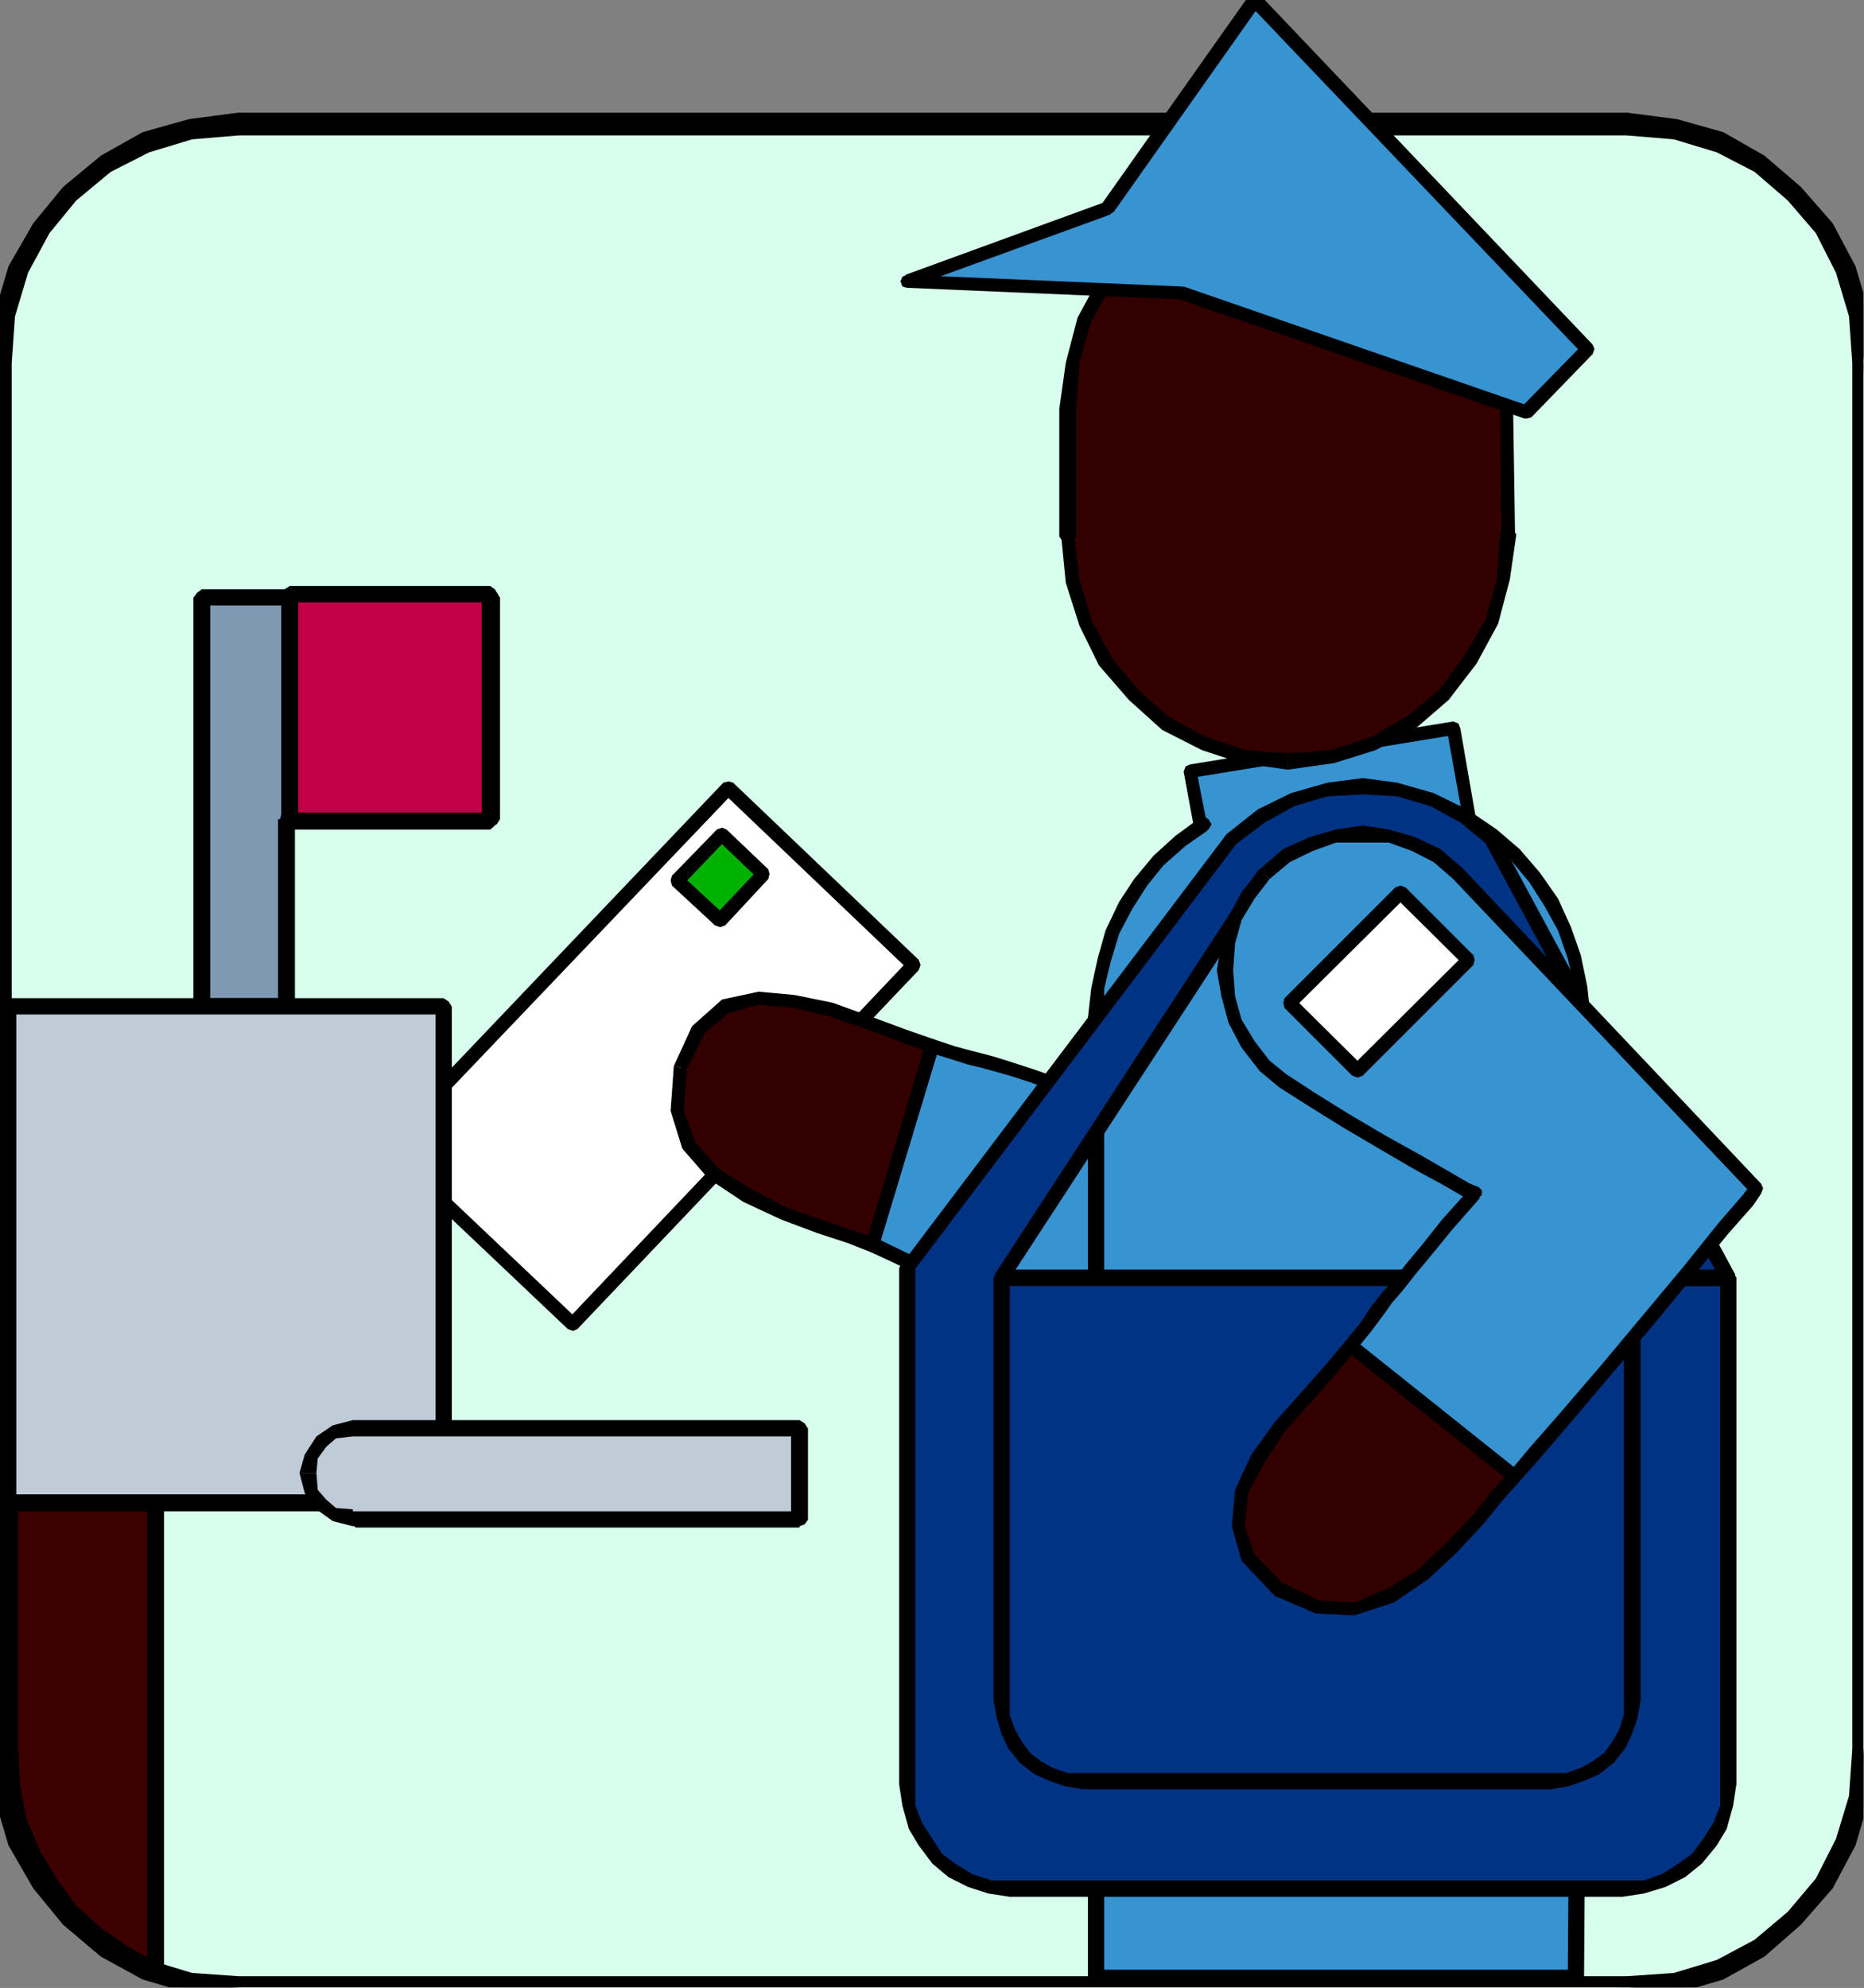 <?xml version="1.0" encoding="UTF-8" standalone="no"?>
<svg
   xmlns:ooo="http://xml.openoffice.org/svg/export"
   xmlns:dc="http://purl.org/dc/elements/1.1/"
   xmlns:cc="http://creativecommons.org/ns#"
   xmlns:rdf="http://www.w3.org/1999/02/22-rdf-syntax-ns#"
   xmlns:svg="http://www.w3.org/2000/svg"
   xmlns="http://www.w3.org/2000/svg"
   xmlns:sodipodi="http://sodipodi.sourceforge.net/DTD/sodipodi-0.dtd"
   xmlns:inkscape="http://www.inkscape.org/namespaces/inkscape"
   version="1.2"
   width="28.63mm"
   height="30.53mm"
   viewBox="0 0 2863 3053"
   preserveAspectRatio="xMidYMid"
   xml:space="preserve"
   id="svg333"
   sodipodi:docname="postwkr1.svg"
   style="fill-rule:evenodd;stroke-width:28.222;stroke-linejoin:round"
   inkscape:version="0.92.5 (2060ec1f9f, 2020-04-08)"><rect x="0" y="0" width="2863" height="3053" fill="#808080" stroke="none"/><sodipodi:namedview
   pagecolor="#ffffff"
   bordercolor="#666666"
   borderopacity="1"
   objecttolerance="10"
   gridtolerance="10"
   guidetolerance="10"
   inkscape:pageopacity="0"
   inkscape:pageshadow="2"
   inkscape:window-width="664"
   inkscape:window-height="487"
   id="namedview335"
   showgrid="false"
   inkscape:zoom="0.2102413"
   inkscape:cx="54.122836"
   inkscape:cy="57.675589"
   inkscape:window-x="0"
   inkscape:window-y="0"
   inkscape:window-maximized="0"
   inkscape:current-layer="svg333" />
 <defs
   class="ClipPathGroup"
   id="defs8">
  <clipPath
   id="presentation_clip_path"
   clipPathUnits="userSpaceOnUse">
   <rect
   x="0"
   y="0"
   width="21000"
   height="29700"
   id="rect2" />
  </clipPath>
  <clipPath
   id="presentation_clip_path_shrink"
   clipPathUnits="userSpaceOnUse">
   <rect
   x="21"
   y="29"
   width="20958"
   height="29641"
   id="rect5" />
  </clipPath>
 </defs>
 <defs
   class="TextShapeIndex"
   id="defs12">
  <g
   ooo:slide="id1"
   ooo:id-list="id3"
   id="g10" />
 </defs>
 <defs
   class="EmbeddedBulletChars"
   id="defs44">
  <g
   id="bullet-char-template-57356"
   transform="matrix(4.8828125e-4,0,0,-4.8828125e-4,0,0)">
   <path
   d="M 580,1141 1163,571 580,0 -4,571 Z"
   id="path14"
   inkscape:connector-curvature="0" />
  </g>
  <g
   id="bullet-char-template-57354"
   transform="matrix(4.8828125e-4,0,0,-4.8828125e-4,0,0)">
   <path
   d="M 8,1128 H 1137 V 0 H 8 Z"
   id="path17"
   inkscape:connector-curvature="0" />
  </g>
  <g
   id="bullet-char-template-10146"
   transform="matrix(4.8828125e-4,0,0,-4.8828125e-4,0,0)">
   <path
   d="M 174,0 602,739 174,1481 1456,739 Z M 1358,739 309,1346 659,739 Z"
   id="path20"
   inkscape:connector-curvature="0" />
  </g>
  <g
   id="bullet-char-template-10132"
   transform="matrix(4.8828125e-4,0,0,-4.8828125e-4,0,0)">
   <path
   d="M 2015,739 1276,0 H 717 l 543,543 H 174 v 393 h 1086 l -543,545 h 557 z"
   id="path23"
   inkscape:connector-curvature="0" />
  </g>
  <g
   id="bullet-char-template-10007"
   transform="matrix(4.8828125e-4,0,0,-4.8828125e-4,0,0)">
   <path
   d="m 0,-2 c -7,16 -16,29 -25,39 l 381,530 c -94,256 -141,385 -141,387 0,25 13,38 40,38 9,0 21,-2 34,-5 21,4 42,12 65,25 l 27,-13 111,-251 280,301 64,-25 24,25 c 21,-10 41,-24 62,-43 C 886,937 835,863 770,784 769,783 710,716 594,584 L 774,223 c 0,-27 -21,-55 -63,-84 l 16,-20 C 717,90 699,76 672,76 641,76 570,178 457,381 L 164,-76 c -22,-34 -53,-51 -92,-51 -42,0 -63,17 -64,51 -7,9 -10,24 -10,44 0,9 1,19 2,30 z"
   id="path26"
   inkscape:connector-curvature="0" />
  </g>
  <g
   id="bullet-char-template-10004"
   transform="matrix(4.8828125e-4,0,0,-4.8828125e-4,0,0)">
   <path
   d="M 285,-33 C 182,-33 111,30 74,156 52,228 41,333 41,471 c 0,78 14,145 41,201 34,71 87,106 158,106 53,0 88,-31 106,-94 l 23,-176 c 8,-64 28,-97 59,-98 l 735,706 c 11,11 33,17 66,17 42,0 63,-15 63,-46 V 965 c 0,-36 -10,-64 -30,-84 L 442,47 C 390,-6 338,-33 285,-33 Z"
   id="path29"
   inkscape:connector-curvature="0" />
  </g>
  <g
   id="bullet-char-template-9679"
   transform="matrix(4.8828125e-4,0,0,-4.8828125e-4,0,0)">
   <path
   d="M 813,0 C 632,0 489,54 383,161 276,268 223,411 223,592 c 0,181 53,324 160,431 106,107 249,161 430,161 179,0 323,-54 432,-161 108,-107 162,-251 162,-431 0,-180 -54,-324 -162,-431 C 1136,54 992,0 813,0 Z"
   id="path32"
   inkscape:connector-curvature="0" />
  </g>
  <g
   id="bullet-char-template-8226"
   transform="matrix(4.8828125e-4,0,0,-4.8828125e-4,0,0)">
   <path
   d="m 346,457 c -73,0 -137,26 -191,78 -54,51 -81,114 -81,188 0,73 27,136 81,188 54,52 118,78 191,78 73,0 134,-26 185,-79 51,-51 77,-114 77,-187 0,-75 -25,-137 -76,-188 -50,-52 -112,-78 -186,-78 z"
   id="path35"
   inkscape:connector-curvature="0" />
  </g>
  <g
   id="bullet-char-template-8211"
   transform="matrix(4.8828125e-4,0,0,-4.8828125e-4,0,0)">
   <path
   d="M -4,459 H 1135 V 606 H -4 Z"
   id="path38"
   inkscape:connector-curvature="0" />
  </g>
  <g
   id="bullet-char-template-61548"
   transform="matrix(4.8828125e-4,0,0,-4.8828125e-4,0,0)">
   <path
   d="m 173,740 c 0,163 58,303 173,419 116,115 255,173 419,173 163,0 302,-58 418,-173 116,-116 174,-256 174,-419 0,-163 -58,-303 -174,-418 C 1067,206 928,148 765,148 601,148 462,206 346,322 231,437 173,577 173,740 Z"
   id="path41"
   inkscape:connector-curvature="0" />
  </g>
 </defs>
 <g
   id="g49"
   transform="translate(-9068,-13323)">
  <g
   id="id2"
   class="Master_Slide">
   <g
   id="bg-id2"
   class="Background" />
   <g
   id="bo-id2"
   class="BackgroundObjects" />
  </g>
 </g>
 <g
   class="SlideGroup"
   id="g331"
   transform="translate(-9068,-13323)">
  <g
   id="g329">
   <g
   id="container-id1">
    <g
   id="id1"
   class="Slide"
   clip-path="url(#presentation_clip_path)">
     <g
   class="Page"
   id="g325">
      <g
   class="Graphic"
   id="g323">
       <g
   id="id3">
        <rect
   class="BoundingBox"
   x="9068"
   y="13323"
   width="2863"
   height="3053"
   id="rect51"
   style="fill:none;stroke:none" />
        <defs
   id="defs56">
         <clipPath
   id="clip_path_1"
   clipPathUnits="userSpaceOnUse">
          <path
   d="m 9068,13323 h 2862 v 3052 H 9068 Z"
   id="path53"
   inkscape:connector-curvature="0" />
         </clipPath>
        </defs>
        <g
   clip-path="url(#clip_path_1)"
   id="g320">
         <path
   d="m 11931,16010 -8,74 -20,68 -33,64 -46,53 -53,46 -61,33 -69,20 -74,8 H 9434 l -74,-8 -68,-20 -61,-33 -56,-46 -43,-53 -36,-64 -20,-68 -8,-74 v -2130 l 8,-74 20,-69 36,-63 43,-54 56,-45 61,-33 68,-21 74,-7 h 2133 l 74,7 69,21 61,33 53,45 46,54 33,63 20,69 8,74 z"
   id="path58"
   inkscape:connector-curvature="0"
   style="fill:#d8ffed;stroke:none" />
         <path
   d="m 11567,16389 v 0 l 74,-10 71,-21 64,-33 56,-48 48,-56 33,-66 21,-71 10,-74 h -26 l -5,74 -20,66 -33,61 -43,51 -51,43 -59,33 -66,20 -74,5 v 0 0 l -7,5 -3,8 3,8 z"
   id="path60"
   inkscape:connector-curvature="0"
   style="fill:#000000;stroke:none" />
         <path
   d="m 9434,16389 v 0 h 2133 v -26 H 9434 v 0 0 l -7,5 -3,8 3,8 z"
   id="path62"
   inkscape:connector-curvature="0"
   style="fill:#000000;stroke:none" />
         <path
   d="m 9055,16010 v 0 l 10,74 21,71 35,66 46,56 59,48 63,33 71,21 74,10 v -26 l -74,-5 -66,-20 -58,-33 -54,-43 -40,-51 -36,-61 -20,-66 -5,-74 v 0 0 l -5,-8 -8,-5 -8,5 z"
   id="path64"
   inkscape:connector-curvature="0"
   style="fill:#000000;stroke:none" />
         <path
   d="m 9055,13880 v 0 2130 h 26 v -2130 0 0 l -5,-8 -8,-5 -8,5 z"
   id="path66"
   inkscape:connector-curvature="0"
   style="fill:#000000;stroke:none" />
         <path
   d="m 9434,13501 v 0 l -74,10 -71,20 -63,33 -59,49 -46,56 -35,66 -21,71 -10,74 h 26 l 5,-74 20,-66 36,-61 40,-51 54,-43 58,-33 66,-21 74,-5 v 0 0 l 8,-5 5,-7 -5,-8 z"
   id="path68"
   inkscape:connector-curvature="0"
   style="fill:#000000;stroke:none" />
         <path
   d="m 11567,13501 v 0 H 9434 v 25 h 2133 v 0 0 l 8,-5 5,-7 -5,-8 z"
   id="path70"
   inkscape:connector-curvature="0"
   style="fill:#000000;stroke:none" />
         <path
   d="m 11944,13880 v 0 l -10,-74 -21,-71 -33,-66 -48,-56 -56,-49 -64,-33 -71,-20 -74,-10 v 25 l 74,5 66,21 59,33 51,43 43,51 33,61 20,66 5,74 v 0 0 l 5,7 8,3 8,-3 z"
   id="path72"
   inkscape:connector-curvature="0"
   style="fill:#000000;stroke:none" />
         <path
   d="m 11944,16010 v 0 -2130 h -26 v 2130 0 0 l 5,8 8,2 8,-2 z"
   id="path74"
   inkscape:connector-curvature="0"
   style="fill:#000000;stroke:none" />
         <path
   d="m 11567,16394 v 0 l 77,-10 71,-21 63,-35 56,-49 49,-56 35,-66 21,-71 10,-76 h -36 l -5,71 -20,66 -31,61 -43,51 -51,43 -58,31 -66,20 -72,5 v 0 0 l -12,5 -5,13 5,13 z"
   id="path76"
   inkscape:connector-curvature="0"
   style="fill:#000000;stroke:none" />
         <path
   d="m 9434,16394 v 0 h 2133 v -36 H 9434 v 0 0 l -13,5 -5,13 5,13 z"
   id="path78"
   inkscape:connector-curvature="0"
   style="fill:#000000;stroke:none" />
         <path
   d="m 9050,16010 v 0 l 10,76 21,71 38,66 46,56 58,49 64,35 71,21 76,10 v -36 l -71,-5 -66,-20 -59,-31 -53,-43 -41,-51 -33,-61 -20,-66 -5,-71 v 0 0 l -5,-13 -13,-5 -13,5 z"
   id="path80"
   inkscape:connector-curvature="0"
   style="fill:#000000;stroke:none" />
         <path
   d="m 9050,13880 v 0 2130 h 36 v -2130 0 0 l -5,-13 -13,-5 -13,5 z"
   id="path82"
   inkscape:connector-curvature="0"
   style="fill:#000000;stroke:none" />
         <path
   d="m 9434,13496 v 0 l -76,10 -71,20 -64,36 -58,48 -46,56 -38,66 -21,71 -10,77 h 36 l 5,-71 20,-67 33,-61 41,-50 53,-44 59,-30 66,-20 71,-6 v 0 0 l 13,-5 5,-12 -5,-13 z"
   id="path84"
   inkscape:connector-curvature="0"
   style="fill:#000000;stroke:none" />
         <path
   d="m 11567,13496 v 0 H 9434 v 35 h 2133 v 0 0 l 13,-5 5,-12 -5,-13 z"
   id="path86"
   inkscape:connector-curvature="0"
   style="fill:#000000;stroke:none" />
         <path
   d="m 11949,13880 v 0 l -10,-77 -21,-71 -35,-66 -49,-56 -56,-48 -63,-36 -71,-20 -77,-10 v 35 l 72,6 66,20 58,30 51,44 43,50 31,61 20,67 5,71 v 0 0 l 5,12 13,6 13,-6 z"
   id="path88"
   inkscape:connector-curvature="0"
   style="fill:#000000;stroke:none" />
         <path
   d="m 11949,16010 v 0 -2130 h -36 v 2130 0 0 l 5,13 13,5 13,-5 z"
   id="path90"
   inkscape:connector-curvature="0"
   style="fill:#000000;stroke:none" />
         <path
   d="m 10472,14805 -285,-272 -527,552 288,272 z"
   id="path92"
   inkscape:connector-curvature="0"
   style="fill:#ffffff;stroke:none" />
         <path
   d="m 10194,14541 h -15 l 285,272 15,-16 -285,-272 h -15 15 l -7,-2 -8,2 -2,8 2,8 z"
   id="path94"
   inkscape:connector-curvature="0"
   style="fill:#000000;stroke:none" />
         <path
   d="m 9668,15077 v 15 l 526,-551 -15,-16 -526,552 v 15 -15 l -3,8 3,7 7,3 8,-3 z"
   id="path96"
   inkscape:connector-curvature="0"
   style="fill:#000000;stroke:none" />
         <path
   d="m 9940,15349 h 15 l -287,-272 -15,15 287,272 h 15 -15 l 8,3 7,-3 3,-7 -3,-8 z"
   id="path98"
   inkscape:connector-curvature="0"
   style="fill:#000000;stroke:none" />
         <path
   d="m 10464,14813 v -16 l -524,552 15,15 524,-551 v -16 16 l 3,-8 -3,-8 -7,-2 -8,2 z"
   id="path100"
   inkscape:connector-curvature="0"
   style="fill:#000000;stroke:none" />
         <path
   d="m 10174,14736 -66,-61 69,-71 63,61 z"
   id="path102"
   inkscape:connector-curvature="0"
   style="fill:#00b200;stroke:none" />
         <path
   d="m 10100,14668 v 15 l 66,61 16,-15 -66,-61 v 15 -15 l -8,-3 -8,3 -2,7 2,8 z"
   id="path104"
   inkscape:connector-curvature="0"
   style="fill:#000000;stroke:none" />
         <path
   d="m 10184,14597 h -15 l -69,71 16,15 68,-71 h -15 15 l 3,-8 -3,-7 -7,-3 -8,3 z"
   id="path106"
   inkscape:connector-curvature="0"
   style="fill:#000000;stroke:none" />
         <path
   d="m 10248,14673 v -15 l -64,-61 -15,15 64,61 v -15 15 l 7,2 8,-2 2,-8 -2,-7 z"
   id="path108"
   inkscape:connector-curvature="0"
   style="fill:#000000;stroke:none" />
         <path
   d="m 10166,14744 h 16 l 66,-71 -15,-15 -67,71 h 16 -16 l -2,7 2,8 8,3 8,-3 z"
   id="path110"
   inkscape:connector-curvature="0"
   style="fill:#000000;stroke:none" />
         <path
   d="m 10754,15011 -59,-20 -43,-16 -30,-10 -26,-7 -18,-6 -20,-5 -25,-7 -33,-10 -92,305 33,15 51,25 56,28 61,28 58,31 49,23 33,17 12,5 z"
   id="path112"
   inkscape:connector-curvature="0"
   style="fill:#3893d1;stroke:none" />
         <path
   d="m 10510,14932 -13,8 33,10 25,8 21,5 18,5 25,7 31,10 43,16 58,20 5,-20 -58,-21 -43,-15 -31,-10 -25,-8 -18,-5 -20,-5 -26,-7 -33,-11 -13,8 13,-8 -8,3 -5,5 3,8 5,5 z"
   id="path114"
   inkscape:connector-curvature="0"
   style="fill:#000000;stroke:none" />
         <path
   d="m 10413,15224 5,13 92,-305 -21,-5 -91,305 5,13 -5,-13 2,8 5,5 8,-3 5,-5 z"
   id="path116"
   inkscape:connector-curvature="0"
   style="fill:#000000;stroke:none" />
         <path
   d="m 10751,15407 15,-10 -12,-5 -33,-18 -49,-22 -58,-31 -61,-28 -56,-28 -51,-25 -33,-16 -10,21 33,15 51,25 56,28 61,28 58,31 49,23 33,18 12,5 16,-11 -16,11 h 8 l 8,-8 v -8 l -6,-5 z"
   id="path118"
   inkscape:connector-curvature="0"
   style="fill:#000000;stroke:none" />
         <path
   d="m 10751,15021 -7,-10 7,396 h 21 l -8,-396 -8,-10 10,10 -5,-8 -7,-5 -8,5 -5,8 z"
   id="path120"
   inkscape:connector-curvature="0"
   style="fill:#000000;stroke:none" />
         <path
   d="m 11499,14886 -3,-48 -10,-46 -15,-43 -21,-41 -25,-38 -30,-35 -36,-31 -38,-25 5,7 -26,-144 -404,66 15,81 h 5 l -35,25 -33,31 -28,33 -23,36 -20,40 -13,43 -10,44 -3,45 v 295 501 470 209 h 738 z"
   id="path122"
   inkscape:connector-curvature="0"
   style="fill:#3893d1;stroke:none" />
         <path
   d="m 11331,14574 -15,15 35,23 36,30 30,36 23,36 21,38 15,43 10,43 v 48 h 25 l -5,-48 -10,-48 -15,-43 -20,-44 -28,-40 -31,-36 -35,-30 -41,-28 -15,15 15,-15 h -8 l -7,5 v 10 l 5,5 z"
   id="path124"
   inkscape:connector-curvature="0"
   style="fill:#000000;stroke:none" />
         <path
   d="m 11316,14586 20,-5 -5,-7 -20,10 5,7 20,-5 -20,5 5,6 h 10 l 5,-8 v -8 z"
   id="path126"
   inkscape:connector-curvature="0"
   style="fill:#000000;stroke:none" />
         <path
   d="m 11300,14452 -10,-10 26,144 h 20 l -25,-144 -11,-11 11,11 -3,-8 -8,-3 -7,3 -3,8 z"
   id="path128"
   inkscape:connector-curvature="0"
   style="fill:#000000;stroke:none" />
         <path
   d="m 10906,14508 -10,10 404,-66 v -21 l -404,66 -10,11 10,-11 -7,3 -3,8 3,7 7,3 z"
   id="path130"
   inkscape:connector-curvature="0"
   style="fill:#000000;stroke:none" />
         <path
   d="m 10911,14576 11,13 -16,-81 h -20 l 15,81 10,13 -10,-13 3,8 7,2 8,-2 3,-8 z"
   id="path132"
   inkscape:connector-curvature="0"
   style="fill:#000000;stroke:none" />
         <path
   d="m 10922,14599 -6,-23 h -5 v 26 h 5 l -5,-23 5,23 8,-5 5,-8 -5,-8 -8,-5 z"
   id="path134"
   inkscape:connector-curvature="0"
   style="fill:#000000;stroke:none" />
         <path
   d="m 10764,14886 v 0 -45 l 10,-41 13,-43 20,-38 23,-36 25,-31 34,-30 33,-23 -11,-20 -38,28 -33,30 -30,36 -23,35 -21,44 -12,43 -10,46 -5,45 v 0 0 l 5,8 7,3 8,-3 z"
   id="path136"
   inkscape:connector-curvature="0"
   style="fill:#000000;stroke:none" />
         <path
   d="m 10751,16348 13,13 v -209 -470 -501 -295 h -25 v 295 501 470 209 l 12,12 -12,-12 5,7 7,3 8,-3 5,-7 z"
   id="path138"
   inkscape:connector-curvature="0"
   style="fill:#000000;stroke:none" />
         <path
   d="m 11476,16361 13,-13 h -738 v 25 h 738 l 12,-12 -12,12 7,-5 5,-7 -5,-8 -7,-5 z"
   id="path140"
   inkscape:connector-curvature="0"
   style="fill:#000000;stroke:none" />
         <path
   d="m 11486,14886 v 0 l -10,1475 h 25 l 10,-1475 v 0 0 l -5,-7 -7,-5 -8,5 z"
   id="path142"
   inkscape:connector-curvature="0"
   style="fill:#000000;stroke:none" />
         <path
   d="m 10500,14930 -44,-16 -53,-20 -59,-20 -56,-13 -55,-5 -51,13 -41,35 -28,59 -5,66 18,53 38,43 51,33 56,28 56,21 45,15 36,13 z"
   id="path144"
   inkscape:connector-curvature="0"
   style="fill:#330000;stroke:none" />
         <path
   d="m 10123,14965 v 0 l 28,-56 36,-30 46,-13 55,5 54,13 58,20 54,20 43,16 5,-21 -43,-15 -54,-20 -58,-21 -59,-12 -55,-5 -56,12 -46,41 -28,61 v 0 z"
   id="path146"
   inkscape:connector-curvature="0"
   style="fill:#000000;stroke:none" />
         <path
   d="m 10398,15232 15,-8 -38,-12 -46,-16 -56,-20 -53,-28 -48,-30 -36,-41 -18,-48 5,-64 -20,-5 -5,69 18,58 40,46 54,36 58,27 56,21 46,15 33,13 15,-8 -15,8 h 8 l 7,-8 v -7 l -5,-6 z"
   id="path148"
   inkscape:connector-curvature="0"
   style="fill:#000000;stroke:none" />
         <path
   d="m 10497,14940 -8,-13 -91,305 20,5 92,-305 -8,-13 8,13 -3,-8 -5,-5 h -8 l -5,8 z"
   id="path150"
   inkscape:connector-curvature="0"
   style="fill:#000000;stroke:none" />
         <path
   d="m 10708,14147 8,68 20,66 30,59 44,51 48,43 58,30 62,21 68,7 69,-7 63,-21 59,-33 48,-40 41,-54 33,-58 18,-66 7,-69 -2,-198 -8,-69 -20,-66 -31,-58 -40,-51 -51,-43 -56,-31 -64,-20 -68,-8 -69,8 -61,20 -59,33 -48,41 -41,53 -33,59 -17,66 -8,71 z"
   id="path152"
   inkscape:connector-curvature="0"
   style="fill:#330000;stroke:none" />
         <path
   d="m 11046,14480 v 0 l -66,-5 -61,-21 -56,-30 -46,-41 -40,-48 -31,-56 -20,-66 -8,-66 h -20 l 7,71 21,66 30,61 46,53 51,46 61,31 61,20 71,10 v 0 z"
   id="path154"
   inkscape:connector-curvature="0"
   style="fill:#000000;stroke:none" />
         <path
   d="m 11374,14144 h -2 l -5,69 -18,63 -33,56 -38,51 -46,38 -56,33 -64,21 -66,5 v 25 l 71,-10 64,-20 61,-33 51,-44 43,-56 33,-61 18,-68 10,-69 h -2 2 l -5,-8 -8,-5 -7,5 -5,8 z"
   id="path156"
   inkscape:connector-curvature="0"
   style="fill:#000000;stroke:none" />
         <path
   d="m 11369,13946 h 3 l 2,198 h 21 l -3,-198 h 3 v 0 l -6,-8 -7,-5 -8,5 z"
   id="path158"
   inkscape:connector-curvature="0"
   style="fill:#000000;stroke:none" />
         <path
   d="m 11044,13613 v 0 l 66,5 63,20 54,31 48,40 38,49 31,56 20,66 5,66 h 26 l -11,-71 -20,-66 -31,-61 -43,-54 -53,-46 -59,-30 -63,-20 -71,-11 v 0 z"
   id="path160"
   inkscape:connector-curvature="0"
   style="fill:#000000;stroke:none" />
         <path
   d="m 10721,13951 v 0 l 5,-71 18,-64 33,-56 38,-51 46,-38 58,-33 59,-20 66,-5 v -26 l -72,11 -63,20 -59,33 -50,43 -44,56 -33,61 -18,69 -10,71 v 0 0 l 5,8 8,2 8,-2 z"
   id="path162"
   inkscape:connector-curvature="0"
   style="fill:#000000;stroke:none" />
         <path
   d="m 10718,14147 h 3 v -196 h -26 v 196 h 3 -3 l 5,7 8,3 8,-3 5,-7 z"
   id="path164"
   inkscape:connector-curvature="0"
   style="fill:#000000;stroke:none" />
         <path
   d="m 11412,13956 -529,-183 -422,-18 308,-112 226,-320 511,536 z"
   id="path166"
   inkscape:connector-curvature="0"
   style="fill:#3893d1;stroke:none" />
         <path
   d="m 10883,13783 h -2 l 529,183 5,-20 -529,-183 h -3 3 l -8,2 -5,5 3,8 5,5 z"
   id="path168"
   inkscape:connector-curvature="0"
   style="fill:#000000;stroke:none" />
         <path
   d="m 10459,13745 2,20 422,18 v -20 l -422,-18 3,20 -3,-20 -7,3 -3,7 3,8 7,2 z"
   id="path170"
   inkscape:connector-curvature="0"
   style="fill:#000000;stroke:none" />
         <path
   d="m 10759,13638 7,-5 -307,112 5,20 308,-112 7,-5 -7,5 7,-5 v -7 l -5,-5 -8,-3 z"
   id="path172"
   inkscape:connector-curvature="0"
   style="fill:#000000;stroke:none" />
         <path
   d="m 11003,13315 -18,3 -226,320 20,10 226,-320 -17,3 17,-3 v -8 l -5,-7 h -10 l -5,5 z"
   id="path174"
   inkscape:connector-curvature="0"
   style="fill:#000000;stroke:none" />
         <path
   d="m 11514,13867 v -15 l -511,-537 -15,16 511,536 v -15 15 l 7,3 8,-3 3,-8 -3,-7 z"
   id="path176"
   inkscape:connector-curvature="0"
   style="fill:#000000;stroke:none" />
         <path
   d="m 11410,13966 10,-2 94,-97 -15,-15 -94,96 10,-2 -10,2 -3,8 3,8 7,2 8,-2 z"
   id="path178"
   inkscape:connector-curvature="0"
   style="fill:#000000;stroke:none" />
         <path
   d="m 11308,14665 -33,-28 -36,-18 -38,-12 -40,-3 -41,3 -38,12 -38,18 -33,28 -405,620 h 1117 v 778 l -3,33 -10,31 -15,25 -21,26 -23,18 -28,15 -30,10 -33,2 h -941 l -31,-2 -30,-10 -28,-15 -23,-18 -18,-26 -15,-25 -10,-31 -3,-33 v -793 l 499,-658 45,-36 49,-25 53,-15 54,-6 53,6 53,15 49,25 43,36 364,673 h -148 z"
   id="path180"
   inkscape:connector-curvature="0"
   style="fill:#003384;stroke:none" />
         <path
   d="m 11021,14670 -3,3 31,-26 35,-17 36,-13 h 41 40 l 36,13 33,17 30,26 16,-15 -36,-31 -38,-18 -41,-12 -40,-6 -41,6 -41,12 -40,18 -36,31 -3,2 z"
   id="path182"
   inkscape:connector-curvature="0"
   style="fill:#000000;stroke:none" />
         <path
   d="m 10606,15273 10,18 405,-621 -21,-10 -404,620 10,18 -10,-18 v 8 l 8,8 h 7 l 5,-5 z"
   id="path184"
   inkscape:connector-curvature="0"
   style="fill:#000000;stroke:none" />
         <path
   d="m 11735,15285 -12,-12 h -1117 v 25 h 1117 l -13,-13 13,13 7,-5 5,-8 -5,-7 -7,-5 z"
   id="path186"
   inkscape:connector-curvature="0"
   style="fill:#000000;stroke:none" />
         <path
   d="m 11735,16063 v 0 -778 h -25 v 778 0 0 l 5,8 8,2 7,-2 z"
   id="path188"
   inkscape:connector-curvature="0"
   style="fill:#000000;stroke:none" />
         <path
   d="m 11560,16236 v 0 l 33,-5 33,-10 30,-15 26,-21 23,-28 15,-25 10,-36 5,-33 h -25 v 33 l -10,26 -16,25 -17,23 -21,15 -25,16 -28,10 h -33 v 0 0 l -8,5 -2,7 2,8 z"
   id="path190"
   inkscape:connector-curvature="0"
   style="fill:#000000;stroke:none" />
         <path
   d="m 10619,16236 v 0 h 941 v -25 h -941 v 0 0 l -8,5 -2,7 2,8 z"
   id="path192"
   inkscape:connector-curvature="0"
   style="fill:#000000;stroke:none" />
         <path
   d="m 10449,16063 v 0 l 5,33 10,36 15,25 21,28 25,21 30,15 31,10 33,5 v -25 h -28 l -30,-10 -26,-16 -20,-15 -15,-23 -16,-25 -10,-26 v -33 0 0 l -5,-7 -8,-5 -7,5 z"
   id="path194"
   inkscape:connector-curvature="0"
   style="fill:#000000;stroke:none" />
         <path
   d="m 10454,15263 -5,7 v 793 h 25 v -793 l -5,8 5,-8 -5,-7 -8,-6 -7,6 -5,7 z"
   id="path196"
   inkscape:connector-curvature="0"
   style="fill:#000000;stroke:none" />
         <path
   d="m 10952,14604 v 0 l -498,659 15,15 498,-659 v 0 0 l 3,-7 -3,-8 -7,-2 z"
   id="path198"
   inkscape:connector-curvature="0"
   style="fill:#000000;stroke:none" />
         <path
   d="m 11369,14607 -2,-3 -46,-38 -51,-25 -56,-16 -53,-7 -54,7 -56,16 -51,25 -48,38 15,15 44,-33 45,-25 51,-15 54,-3 53,3 51,15 46,25 40,33 -2,-2 z"
   id="path200"
   inkscape:connector-curvature="0"
   style="fill:#000000;stroke:none" />
         <path
   d="m 11723,15298 10,-18 -364,-673 -20,10 363,674 11,-18 -11,18 5,5 h 11 l 5,-8 v -8 z"
   id="path202"
   inkscape:connector-curvature="0"
   style="fill:#000000;stroke:none" />
         <path
   d="m 11565,15288 10,10 h 148 v -25 h -148 l 10,10 -10,-10 -8,5 -2,7 2,8 8,5 z"
   id="path204"
   inkscape:connector-curvature="0"
   style="fill:#000000;stroke:none" />
         <path
   d="m 11300,14673 -2,-5 267,620 20,-5 -267,-620 -2,-5 2,5 -5,-8 h -7 l -6,5 -2,8 z"
   id="path206"
   inkscape:connector-curvature="0"
   style="fill:#000000;stroke:none" />
         <path
   d="m 11575,15285 v 649 l -3,25 -7,23 -10,20 -16,21 -20,15 -20,10 -23,8 -26,2 h -719 l -26,-2 -22,-8 -21,-10 -20,-15 -15,-21 -11,-20 -7,-23 -3,-25 v -649 z"
   id="path208"
   inkscape:connector-curvature="0"
   style="fill:#003384;stroke:none" />
         <path
   d="m 11588,15934 v 0 -649 h -26 v 649 0 0 l 5,7 8,3 8,-3 z"
   id="path210"
   inkscape:connector-curvature="0"
   style="fill:#000000;stroke:none" />
         <path
   d="m 11450,16071 v 0 l 28,-5 23,-8 23,-10 23,-18 18,-23 10,-22 8,-23 5,-28 h -26 v 23 l -7,22 -10,18 -13,18 -18,13 -18,10 -23,8 h -23 v 0 0 l -7,5 -3,7 3,8 z"
   id="path212"
   inkscape:connector-curvature="0"
   style="fill:#000000;stroke:none" />
         <path
   d="m 10731,16071 v 0 h 719 v -25 h -719 v 0 0 l -8,5 -2,7 2,8 z"
   id="path214"
   inkscape:connector-curvature="0"
   style="fill:#000000;stroke:none" />
         <path
   d="m 10594,15934 v 0 l 5,28 7,23 10,22 18,23 23,18 23,10 23,8 28,5 v -25 h -23 l -23,-8 -18,-10 -17,-13 -13,-18 -10,-18 -8,-22 v -23 0 0 l -5,-8 -8,-5 -7,5 z"
   id="path216"
   inkscape:connector-curvature="0"
   style="fill:#000000;stroke:none" />
         <path
   d="m 10606,15273 -12,12 v 649 h 25 v -649 l -13,13 13,-13 -5,-7 -8,-5 -7,5 -5,7 z"
   id="path218"
   inkscape:connector-curvature="0"
   style="fill:#000000;stroke:none" />
         <path
   d="m 11588,15285 -13,-12 h -969 v 25 h 969 l -13,-13 13,13 8,-5 5,-8 -5,-7 -8,-5 z"
   id="path220"
   inkscape:connector-curvature="0"
   style="fill:#000000;stroke:none" />
         <path
   d="m 11143,15390 -31,35 -38,43 -41,46 -33,49 -25,50 -5,54 15,48 46,48 61,28 56,3 56,-20 51,-34 43,-40 41,-43 30,-39 26,-27 z"
   id="path222"
   inkscape:connector-curvature="0"
   style="fill:#330000;stroke:none" />
         <path
   d="m 11036,15753 v 0 l -41,-43 -15,-43 5,-51 26,-48 30,-46 41,-46 38,-43 30,-36 -15,-15 -30,36 -38,43 -41,46 -36,50 -25,54 -5,56 15,53 51,54 v 0 z"
   id="path224"
   inkscape:connector-curvature="0"
   style="fill:#000000;stroke:none" />
         <path
   d="m 11387,15598 v -15 l -26,28 -30,38 -41,43 -43,41 -48,30 -51,21 -54,-3 -58,-28 -10,21 63,27 59,3 61,-20 53,-36 44,-41 40,-43 31,-38 25,-28 v -15 15 l 3,-7 -3,-8 -7,-3 -8,3 z"
   id="path226"
   inkscape:connector-curvature="0"
   style="fill:#000000;stroke:none" />
         <path
   d="m 11150,15397 h -15 l 252,201 15,-15 -252,-201 h -15 15 l -7,-2 -8,2 -2,8 2,7 z"
   id="path228"
   inkscape:connector-curvature="0"
   style="fill:#000000;stroke:none" />
         <path
   d="m 11395,15591 30,-36 48,-56 61,-71 66,-79 61,-74 54,-66 38,-43 13,-18 -458,-483 -33,-28 -36,-18 -38,-12 -40,-3 -41,3 -38,12 -38,18 -33,28 -26,33 -20,36 -10,38 -5,41 5,40 10,38 20,36 26,33 28,23 43,28 53,33 56,33 53,31 46,25 31,18 12,5 -43,48 -30,38 -26,31 -17,23 -18,20 -16,20 -17,26 -23,28 z"
   id="path230"
   inkscape:connector-curvature="0"
   style="fill:#3893d1;stroke:none" />
         <path
   d="m 11758,15156 v -15 l -13,17 -38,44 -53,66 -61,73 -66,79 -61,71 -49,56 -30,36 15,15 31,-35 48,-56 61,-72 66,-78 61,-74 54,-66 38,-43 12,-18 v -15 15 l 3,-8 -3,-7 -7,-3 -8,3 z"
   id="path232"
   inkscape:connector-curvature="0"
   style="fill:#000000;stroke:none" />
         <path
   d="m 11300,14673 v 0 l 458,483 15,-15 -457,-483 v 0 0 l -8,-3 -8,3 -2,7 z"
   id="path234"
   inkscape:connector-curvature="0"
   style="fill:#000000;stroke:none" />
         <path
   d="m 11018,14673 v 0 l 31,-26 35,-17 36,-13 h 41 40 l 36,13 33,17 30,26 16,-15 -36,-31 -38,-18 -41,-12 -40,-6 -41,6 -41,12 -40,18 -36,31 v 0 z"
   id="path236"
   inkscape:connector-curvature="0"
   style="fill:#000000;stroke:none" />
         <path
   d="m 11018,14952 v 0 l -23,-30 -20,-33 -10,-36 -3,-40 3,-41 10,-36 20,-33 23,-30 -15,-15 -28,35 -20,38 -11,41 -7,41 7,40 11,41 20,38 28,36 v 0 0 l 8,2 7,-2 3,-8 z"
   id="path238"
   inkscape:connector-curvature="0"
   style="fill:#000000;stroke:none" />
         <path
   d="m 11341,15163 -2,-17 -13,-5 -31,-18 -45,-26 -54,-30 -56,-33 -53,-33 -43,-28 -26,-21 -15,16 30,25 44,28 53,33 56,33 53,31 46,25 31,18 12,5 -2,-18 2,18 h 8 l 8,-8 v -7 l -5,-5 z"
   id="path240"
   inkscape:connector-curvature="0"
   style="fill:#000000;stroke:none" />
         <path
   d="m 11150,15382 v 15 l 23,-28 21,-28 12,-17 18,-21 18,-23 25,-30 31,-38 43,-49 -15,-15 -43,48 -31,39 -25,30 -18,23 -18,20 -18,23 -15,23 -23,28 v 15 -15 l -2,8 2,7 8,3 7,-3 z"
   id="path242"
   inkscape:connector-curvature="0"
   style="fill:#000000;stroke:none" />
         <path
   d="m 11387,15583 h 15 l -252,-201 -15,15 252,201 h 15 -15 l 8,3 7,-3 3,-7 -3,-8 z"
   id="path244"
   inkscape:connector-curvature="0"
   style="fill:#000000;stroke:none" />
         <path
   d="m 11323,14797 -104,-104 -170,170 104,105 z"
   id="path246"
   inkscape:connector-curvature="0"
   style="fill:#ffffff;stroke:none" />
         <path
   d="m 11227,14701 h -16 l 105,104 15,-15 -104,-104 h -16 16 l -8,-3 -8,3 -2,7 2,8 z"
   id="path248"
   inkscape:connector-curvature="0"
   style="fill:#000000;stroke:none" />
         <path
   d="m 11056,14856 v 15 l 171,-170 -16,-15 -170,170 v 15 -15 l -2,7 2,8 8,3 7,-3 z"
   id="path250"
   inkscape:connector-curvature="0"
   style="fill:#000000;stroke:none" />
         <path
   d="m 11145,14960 h 16 l -105,-104 -15,15 104,104 h 16 -16 l 8,3 8,-3 2,-7 -2,-8 z"
   id="path252"
   inkscape:connector-curvature="0"
   style="fill:#000000;stroke:none" />
         <path
   d="m 11316,14805 v -15 l -171,170 16,15 170,-170 v -15 15 l 2,-8 -2,-7 -8,-3 -7,3 z"
   id="path254"
   inkscape:connector-curvature="0"
   style="fill:#000000;stroke:none" />
         <path
   d="m 9083,15631 v 379 l 5,56 11,53 20,51 28,46 30,41 38,35 44,31 48,25 v -155 -242 -221 -99 h -226 z"
   id="path256"
   inkscape:connector-curvature="0"
   style="fill:#3d0000;stroke:none" />
         <path
   d="m 9096,15631 -5,-7 -8,-6 -7,6 -5,7 z"
   id="path258"
   inkscape:connector-curvature="0"
   style="fill:#000000;stroke:none" />
         <path
   d="m 9096,16010 v 0 -379 h -25 v 379 0 0 l 5,8 7,2 8,-2 z"
   id="path260"
   inkscape:connector-curvature="0"
   style="fill:#000000;stroke:none" />
         <path
   d="m 9294,16348 16,-10 -46,-26 -41,-28 -38,-35 -28,-38 -28,-46 -20,-48 -10,-51 -3,-56 h -25 l 7,56 10,56 21,53 28,46 33,43 38,36 46,33 50,25 16,-10 -16,10 8,-2 5,-5 v -8 l -7,-5 z"
   id="path262"
   inkscape:connector-curvature="0"
   style="fill:#000000;stroke:none" />
         <path
   d="m 9307,15644 -13,-13 v 99 221 242 155 h 26 v -155 -242 -221 -99 l -13,-13 13,13 -5,-7 -8,-6 -8,6 -5,7 z"
   id="path264"
   inkscape:connector-curvature="0"
   style="fill:#000000;stroke:none" />
         <path
   d="m 9081,15631 v 13 h 226 v -26 h -226 z"
   id="path266"
   inkscape:connector-curvature="0"
   style="fill:#000000;stroke:none" />
         <path
   d="m 9081,15618 -8,6 -2,7 2,8 8,5 z"
   id="path268"
   inkscape:connector-curvature="0"
   style="fill:#000000;stroke:none" />
         <path
   d="m 9378,14869 v -628 h 445 v 340 h -315 v 288 z"
   id="path270"
   inkscape:connector-curvature="0"
   style="fill:#7f99b2;stroke:none" />
         <path
   d="m 9378,14228 -13,13 v 628 h 26 v -628 l -13,12 13,-12 -5,-8 -8,-5 -7,5 -6,8 z"
   id="path272"
   inkscape:connector-curvature="0"
   style="fill:#000000;stroke:none" />
         <path
   d="m 9836,14241 -13,-13 h -445 v 25 h 445 l -13,-12 13,12 8,-5 5,-7 -5,-8 -8,-5 z"
   id="path274"
   inkscape:connector-curvature="0"
   style="fill:#000000;stroke:none" />
         <path
   d="m 9823,14594 13,-13 v -340 h -26 v 340 l 13,-12 -13,12 6,8 7,2 8,-2 5,-8 z"
   id="path276"
   inkscape:connector-curvature="0"
   style="fill:#000000;stroke:none" />
         <path
   d="m 9521,14581 -13,13 h 315 v -25 h -315 l -13,12 13,-12 -8,5 -2,7 2,8 8,5 z"
   id="path278"
   inkscape:connector-curvature="0"
   style="fill:#000000;stroke:none" />
         <path
   d="m 9508,14881 13,-12 v -288 h -26 v 288 l 13,-13 -13,13 5,7 8,3 8,-3 5,-7 z"
   id="path280"
   inkscape:connector-curvature="0"
   style="fill:#000000;stroke:none" />
         <path
   d="m 9365,14869 13,12 h 130 v -25 h -130 l 13,13 -13,-13 -7,5 -3,8 3,7 7,5 z"
   id="path282"
   inkscape:connector-curvature="0"
   style="fill:#000000;stroke:none" />
         <path
   d="m 9749,15631 v -762 h -668 v 762 z"
   id="path284"
   inkscape:connector-curvature="0"
   style="fill:#bfccd8;stroke:none" />
         <path
   d="m 9749,14881 -12,-12 v 762 h 25 v -762 l -13,-13 13,13 -5,-8 -8,-5 -7,5 -5,8 z"
   id="path286"
   inkscape:connector-curvature="0"
   style="fill:#000000;stroke:none" />
         <path
   d="m 9093,14869 -12,12 h 668 v -25 h -668 l -13,13 13,-13 -8,5 -2,8 2,7 8,5 z"
   id="path288"
   inkscape:connector-curvature="0"
   style="fill:#000000;stroke:none" />
         <path
   d="m 9081,15618 12,13 v -762 h -25 v 762 l 13,13 -13,-13 5,8 8,2 7,-2 5,-8 z"
   id="path290"
   inkscape:connector-curvature="0"
   style="fill:#000000;stroke:none" />
         <path
   d="m 9737,15631 12,-13 h -668 v 26 h 668 l 13,-13 -13,13 8,-5 5,-8 -5,-7 -8,-6 z"
   id="path292"
   inkscape:connector-curvature="0"
   style="fill:#000000;stroke:none" />
         <path
   d="m 9610,15654 -28,-5 -21,-15 -15,-21 -5,-28 5,-25 15,-23 21,-15 28,-5 h 5 681 v 140 h -681 z"
   id="path294"
   inkscape:connector-curvature="0"
   style="fill:#bfccd8;stroke:none" />
         <path
   d="m 9528,15585 v 0 l 8,31 18,25 25,18 31,8 v -26 l -26,-2 -15,-13 -13,-15 -2,-26 v 0 z"
   id="path296"
   inkscape:connector-curvature="0"
   style="fill:#000000;stroke:none" />
         <path
   d="m 9610,15504 v 0 l -31,8 -25,17 -18,28 -8,28 h 26 l 2,-22 13,-18 15,-13 26,-3 v 0 0 l 7,-5 5,-7 -5,-8 z"
   id="path298"
   inkscape:connector-curvature="0"
   style="fill:#000000;stroke:none" />
         <path
   d="m 9615,15504 v 0 h -5 v 25 h 5 v 0 0 l 7,-5 5,-7 -5,-8 z"
   id="path300"
   inkscape:connector-curvature="0"
   style="fill:#000000;stroke:none" />
         <path
   d="m 10309,15517 -13,-13 h -681 v 25 h 681 l -13,-12 13,12 8,-5 5,-7 -5,-8 -8,-5 z"
   id="path302"
   inkscape:connector-curvature="0"
   style="fill:#000000;stroke:none" />
         <path
   d="m 10296,15669 13,-12 v -140 h -26 v 140 l 13,-13 -13,13 5,7 8,3 8,-3 5,-7 z"
   id="path304"
   inkscape:connector-curvature="0"
   style="fill:#000000;stroke:none" />
         <path
   d="m 9610,15667 5,2 h 681 v -25 h -681 l 5,2 -5,-2 -8,5 -3,8 3,7 8,5 z"
   id="path306"
   inkscape:connector-curvature="0"
   style="fill:#000000;stroke:none" />
         <path
   d="m 9610,15667 -6,-3 6,3 10,-21 -5,-2 -5,-3 5,3 h -8 l -8,5 v 10 l 5,5 z"
   id="path308"
   inkscape:connector-curvature="0"
   style="fill:#000000;stroke:none" />
         <path
   d="m 9821,14584 v -348 h -308 v 348 z"
   id="path310"
   inkscape:connector-curvature="0"
   style="fill:#c10047;stroke:none" />
         <path
   d="m 9821,14248 -13,-12 v 348 h 25 v -348 l -12,-13 12,13 -5,-8 -7,-5 -8,5 -5,8 z"
   id="path312"
   inkscape:connector-curvature="0"
   style="fill:#000000;stroke:none" />
         <path
   d="m 9526,14236 -13,12 h 308 v -25 h -308 l -13,13 13,-13 -8,5 -2,8 2,7 8,5 z"
   id="path314"
   inkscape:connector-curvature="0"
   style="fill:#000000;stroke:none" />
         <path
   d="m 9513,14571 13,13 v -348 h -26 v 348 l 13,13 -13,-13 5,7 8,3 8,-3 5,-7 z"
   id="path316"
   inkscape:connector-curvature="0"
   style="fill:#000000;stroke:none" />
         <path
   d="m 9808,14584 13,-13 h -308 v 26 h 308 l 12,-13 -12,13 7,-6 5,-7 -5,-8 -7,-5 z"
   id="path318"
   inkscape:connector-curvature="0"
   style="fill:#000000;stroke:none" />
        </g>
       </g>
      </g>
     </g>
    </g>
   </g>
  </g>
 </g>
</svg>
